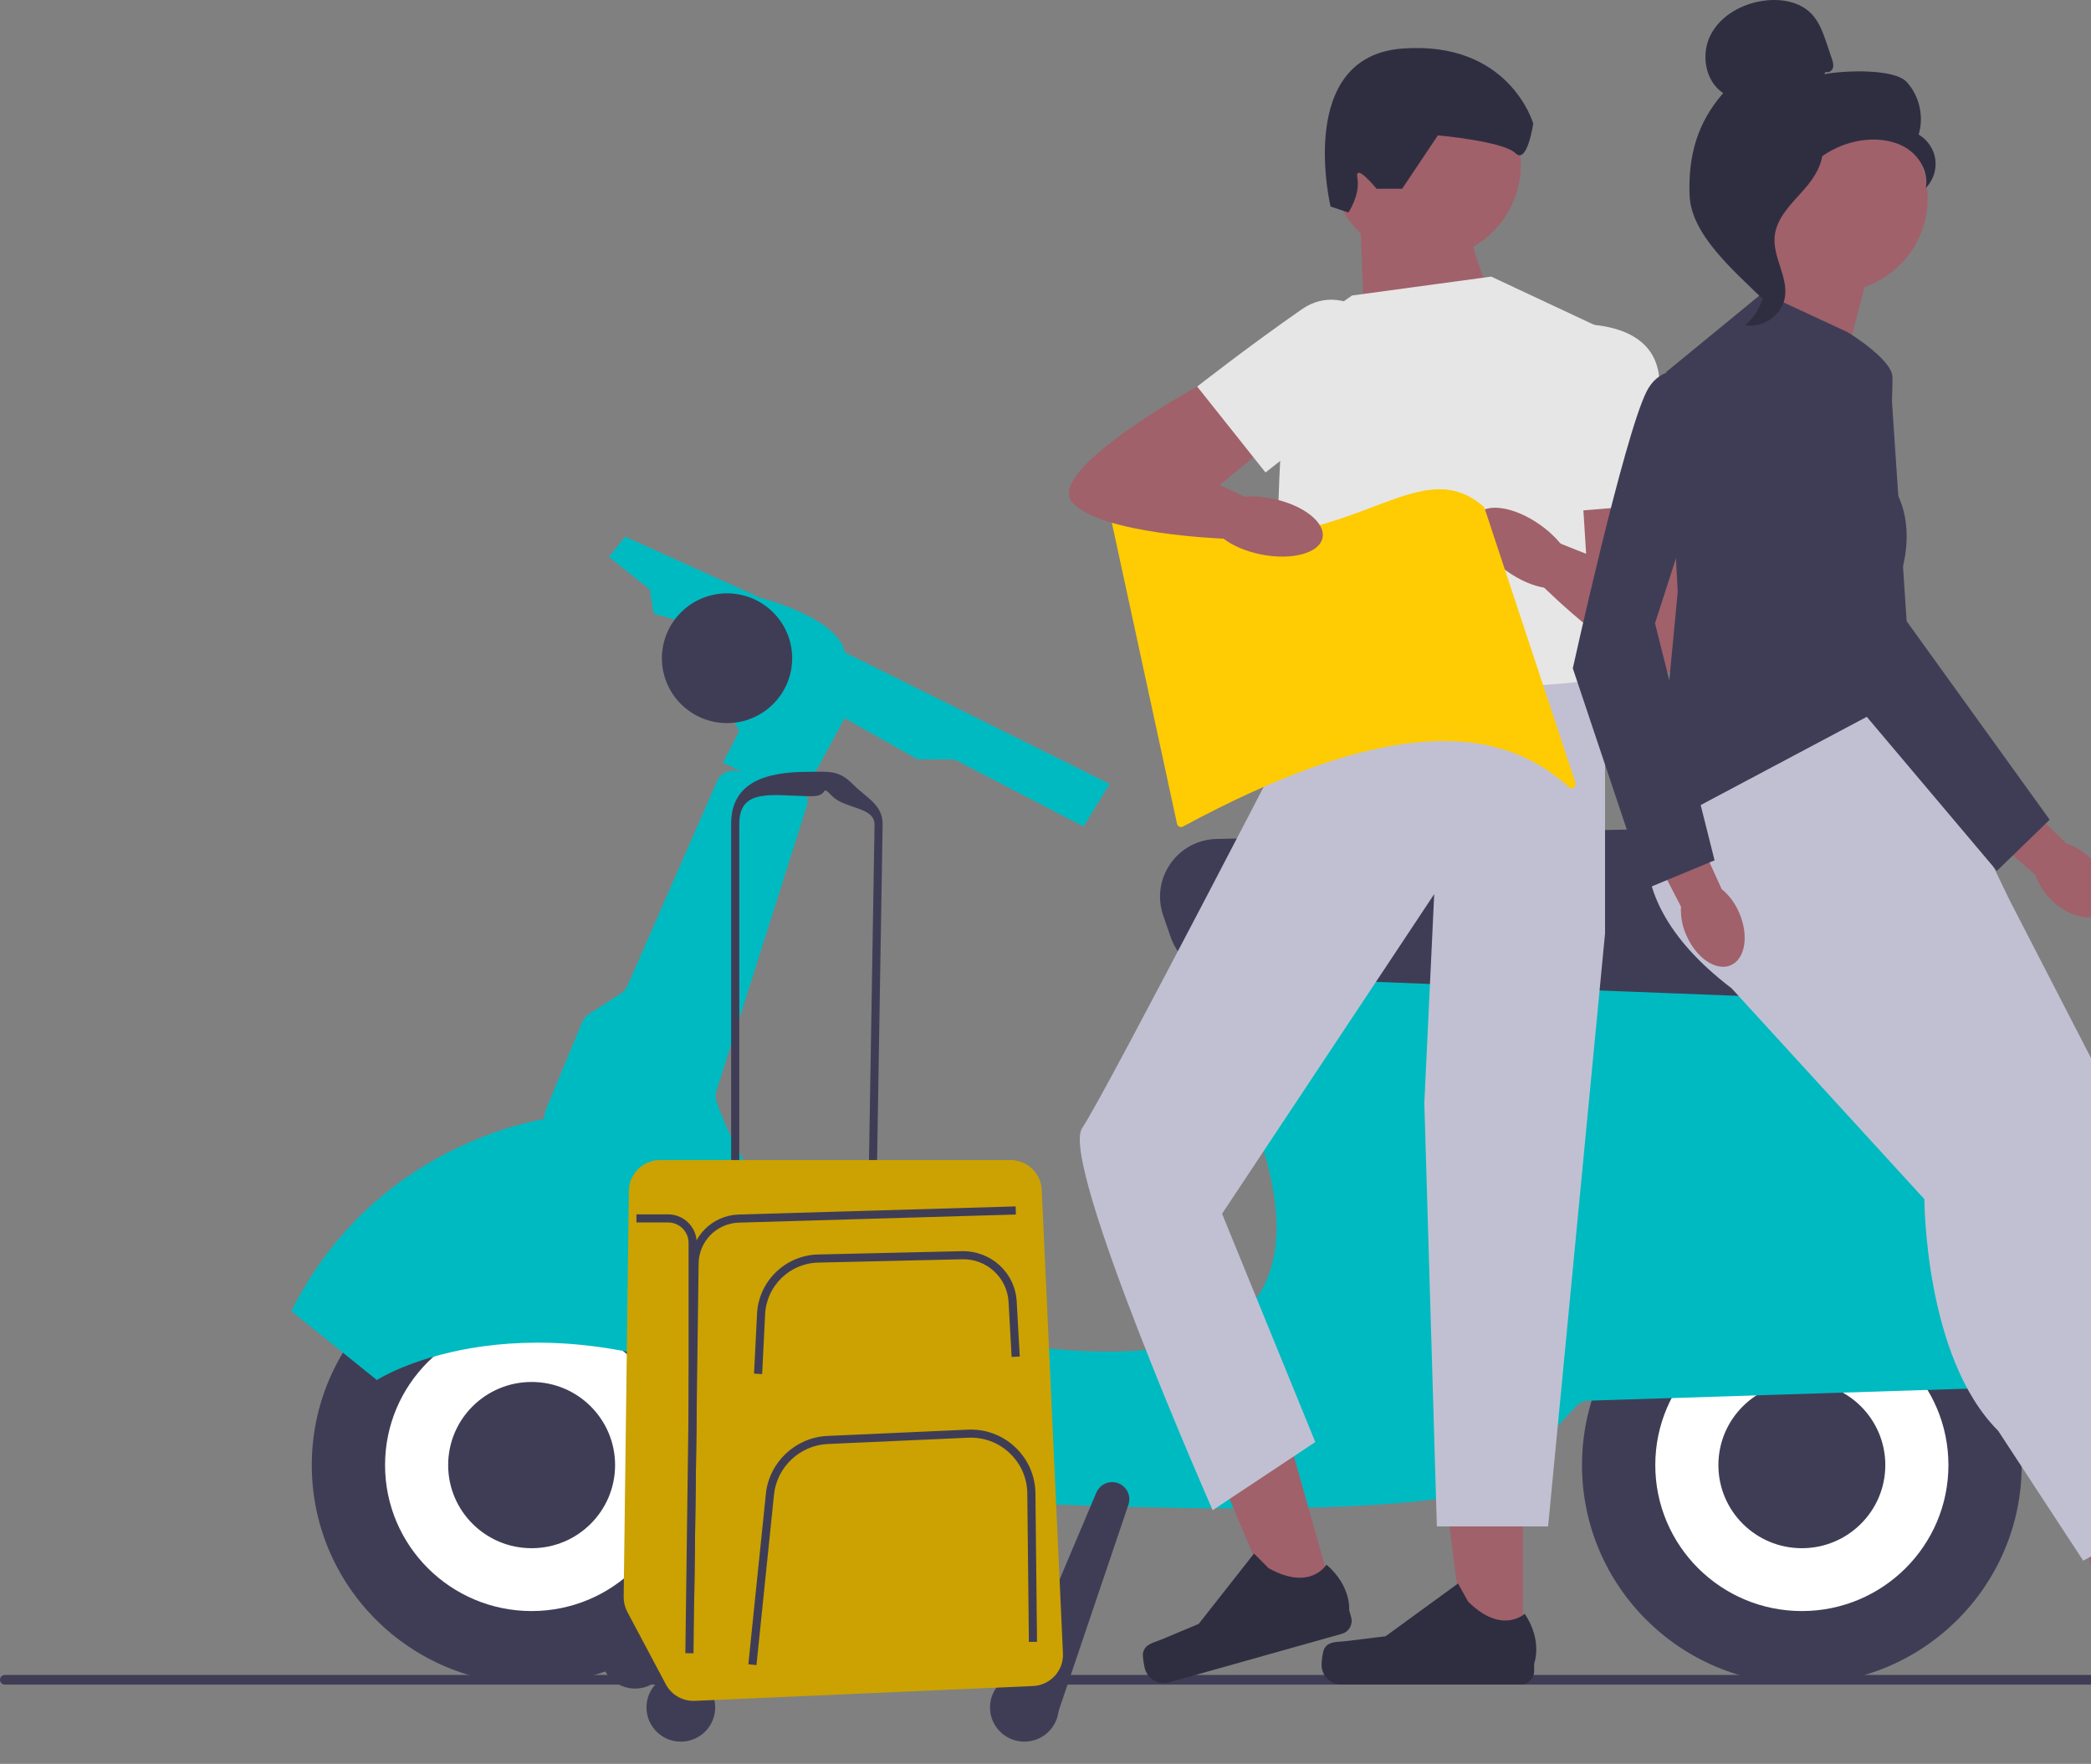 <svg width="441" height="372" viewBox="0 0 441 372" fill="none" xmlns="http://www.w3.org/2000/svg">
    <rect x="0" y="0" width="441" height="372" fill="#808080" stroke="none"/>
    <g clip-path="url(#clip0_959_83143)">
        <path d="M0 354.265C0 354.829 0.455 355.282 1.022 355.282H627.222C627.789 355.282 628.244 354.829 628.244 354.265C628.244 353.701 627.789 353.247 627.222 353.247H1.022C0.455 353.247 0 353.701 0 354.265Z" fill="#3F3D56"/>
        <path d="M380.018 355.163C405.626 355.163 426.385 334.489 426.385 308.987C426.385 283.484 405.626 262.811 380.018 262.811C354.41 262.811 333.651 283.484 333.651 308.987C333.651 334.489 354.41 355.163 380.018 355.163Z" fill="#3F3D56"/>
        <path d="M380.019 339.771C397.09 339.771 410.93 325.988 410.93 308.987C410.93 291.985 397.09 278.203 380.019 278.203C362.947 278.203 349.107 291.985 349.107 308.987C349.107 325.988 362.947 339.771 380.019 339.771Z" fill="white"/>
        <path d="M380.018 326.516C389.74 326.516 397.62 318.668 397.62 308.987C397.62 299.305 389.74 291.457 380.018 291.457C370.297 291.457 362.416 299.305 362.416 308.987C362.416 318.668 370.297 326.516 380.018 326.516Z" fill="#3F3D56"/>
        <path d="M112.122 355.163C137.729 355.163 158.488 334.489 158.488 308.987C158.488 283.484 137.729 262.811 112.122 262.811C86.514 262.811 65.755 283.484 65.755 308.987C65.755 334.489 86.514 355.163 112.122 355.163Z" fill="#3F3D56"/>
        <path d="M112.121 339.771C129.193 339.771 143.032 325.988 143.032 308.987C143.032 291.985 129.193 278.203 112.121 278.203C95.049 278.203 81.21 291.985 81.21 308.987C81.21 325.988 95.049 339.771 112.121 339.771Z" fill="white"/>
        <path d="M443.446 287.027C437.41 271.866 416.305 225.545 378.713 210.213C378.421 210.093 378.121 210.016 377.812 209.973L257.249 192.777C255.266 192.495 253.411 193.846 253.094 195.821L250.981 208.819C250.835 209.708 251.024 210.623 251.514 211.384C257.636 220.842 296.876 285.052 234.04 285.052C171.205 285.052 153.886 240.27 151.138 232.36C150.881 231.616 150.872 230.812 151.104 230.06L170.149 169.988C170.484 168.919 170.303 167.825 169.754 166.952L178.125 151.466L193.461 160.111L201.403 160.206L228.511 174.315L234.032 165.336L178.125 137.562C178.125 137.562 178.22 131.132 160.188 126.001L131.853 113.174L128.419 117.45L137.005 124.291L137.864 129.421L143.874 131.132L155.895 154.22L152.461 160.838L156.634 162.865L155.44 162.591C153.714 162.198 151.954 163.087 151.25 164.703L132.308 207.938C132.016 208.596 131.535 209.161 130.926 209.554L124.177 213.89C123.55 214.291 123.052 214.882 122.769 215.574L115.058 234.19C114.818 234.771 114.749 235.379 114.809 235.969C105.201 237.781 76.96 245.614 61.444 276.51L79.476 291.046C79.476 291.046 107.742 272.833 154.453 291.799C162.575 304.386 174.416 314.827 191.52 315.811C236.608 318.41 311.31 320.975 319.896 310.714C326.181 303.198 330.552 298.512 332.449 296.536C333.119 295.844 334.029 295.442 334.991 295.408L440.132 292.064C442.682 291.987 444.374 289.405 443.438 287.045L443.446 287.027Z" fill="#00BAC1"/>
        <path d="M153.336 152.501C160.923 152.501 167.074 146.376 167.074 138.819C167.074 131.263 160.923 125.137 153.336 125.137C145.749 125.137 139.598 131.263 139.598 138.819C139.598 146.376 145.749 152.501 153.336 152.501Z" fill="#3F3D56"/>
        <path d="M373.347 210.272C373.183 210.272 373.02 210.272 372.857 210.264L257.988 205.834C252.905 205.638 248.551 202.414 246.894 197.625L245.323 193.068C244.043 189.356 244.602 185.372 246.851 182.148C249.109 178.924 252.664 177.026 256.605 176.932L375.287 174.212C378.962 174.127 382.5 175.692 384.895 178.514C387.291 181.335 388.27 185.03 387.574 188.664L385.333 200.362C384.226 206.168 379.22 210.264 373.338 210.264L373.347 210.272Z" fill="#3F3D56"/>
        <path d="M112.122 326.516C121.843 326.516 129.724 318.668 129.724 308.987C129.724 299.305 121.843 291.457 112.122 291.457C102.4 291.457 94.519 299.305 94.519 308.987C94.519 318.668 102.4 326.516 112.122 326.516Z" fill="#3F3D56"/>
        <path d="M419.499 259.082C416.751 259.082 414.132 257.62 412.732 255.097L404.034 239.415C402.652 236.926 402.738 234.01 404.249 231.608C405.76 229.196 408.371 227.845 411.204 227.999L426.995 228.803C429.931 228.957 432.576 230.795 433.726 233.497L438.337 244.357C439.179 246.35 439.162 248.522 438.277 250.497C437.393 252.464 435.779 253.943 433.735 254.644L422.04 258.663C421.207 258.954 420.349 259.091 419.507 259.091L419.499 259.082Z" fill="#3F3D56"/>
        <path d="M219.821 363.312C219.692 363.312 219.555 363.312 219.426 363.286L215.923 362.902C214.781 362.773 213.785 362.132 213.201 361.14C212.617 360.148 212.54 358.977 212.986 357.916L231.224 314.784C231.722 313.604 232.829 312.766 234.109 312.604C235.354 312.45 236.564 312.937 237.363 313.904C238.153 314.87 238.393 316.153 237.99 317.333L223.264 360.849C222.766 362.32 221.358 363.304 219.829 363.304L219.821 363.312Z" fill="#3F3D56"/>
        <path d="M314.504 62.321C314.504 62.321 307.833 49.032 309.164 37.078L286.959 48.536L287.818 70.29L314.504 62.321Z" fill="#A0616A"/>
        <path d="M300.723 54.676C311.786 54.676 320.755 45.744 320.755 34.726C320.755 23.708 311.786 14.776 300.723 14.776C289.659 14.776 280.69 23.708 280.69 34.726C280.69 45.744 289.659 54.676 300.723 54.676Z" fill="#A0616A"/>
        <path d="M321.185 347.971H308.958L303.145 301.017H321.185V347.971Z" fill="#A0616A"/>
        <path d="M279.309 347.689C278.931 348.331 278.725 350.391 278.725 351.127C278.725 353.41 280.579 355.257 282.872 355.257H320.721C322.284 355.257 323.554 353.991 323.554 352.435V350.862C323.554 350.862 325.426 346.141 321.571 340.335C321.571 340.335 316.78 344.884 309.619 337.761L307.506 333.956L292.222 345.09L283.748 346.124C281.893 346.355 280.253 346.09 279.3 347.689H279.309Z" fill="#2F2E41"/>
        <path d="M285.147 62.321L314.504 58.336L337.189 68.965L338.52 151.347C338.52 151.347 282.725 157.991 273.933 149.354C265.14 140.718 271.812 71.624 271.812 71.624L285.155 62.321H285.147Z" fill="#E6E6E6"/>
        <path d="M295.708 39.806H290.324C290.324 39.806 285.653 34.076 286.28 37.565C286.907 41.054 284.391 44.808 284.391 44.808L280.622 43.559C280.622 43.559 273.083 11.98 295.708 10.244C318.333 8.508 323.365 26.038 323.365 26.038C323.365 26.038 322.111 34.803 319.596 32.298C317.08 29.792 303.256 28.544 303.256 28.544L295.717 39.814L295.708 39.806Z" fill="#2F2E41"/>
        <path d="M281.464 337.419L269.709 340.72L251.3 297.118L268.662 292.235L281.464 337.419Z" fill="#A0616A"/>
        <path d="M241.09 348.484C240.901 349.203 241.271 351.238 241.468 351.956C242.086 354.154 244.379 355.428 246.586 354.812L283.009 344.568C284.512 344.149 285.388 342.584 284.967 341.088L284.538 339.574C284.538 339.574 285.053 334.529 279.755 329.98C279.755 329.98 276.389 335.658 267.554 330.732L264.48 327.637L252.811 342.482L244.946 345.774C243.228 346.492 241.571 346.689 241.09 348.484Z" fill="#2F2E41"/>
        <path d="M334.51 143.377L338.511 155.434V196.864L326.499 321.916H303.041L300.396 232.651L302.483 188.561L257.739 255.978L277.402 304.13L255.755 318.504C255.755 318.504 223.384 245.041 228.227 237.918C233.07 230.804 276.449 146.772 276.449 146.772C276.449 146.772 334.493 144.711 334.493 143.385L334.51 143.377Z" fill="#C1C0D2"/>
        <path d="M346.523 95.542L352.971 106.06C352.971 106.06 362.09 141.752 352.971 141.898C343.853 142.043 325.443 123.709 325.443 123.709L327.848 114.141L334.519 116.8L333.188 95.542H346.532H346.523Z" fill="#A0616A"/>
        <path d="M326.508 68.802C326.508 68.802 347.854 65.057 349.854 78.97C351.855 92.882 352.971 106.068 352.971 106.068L329.839 107.975L326.508 68.802Z" fill="#E6E6E6"/>
        <path d="M331.145 122.545C333.076 119.844 330.249 114.539 324.83 110.695C319.41 106.851 313.452 105.924 311.52 108.625C309.589 111.325 312.417 116.63 317.836 120.474C323.255 124.318 329.214 125.245 331.145 122.545Z" fill="#A0616A"/>
        <path d="M445.215 349.801L454.446 347.817L451.14 311.441L437.53 314.365L445.215 349.801Z" fill="#A0616A"/>
        <path d="M461.719 347.022L469.412 341.584L452.007 309.431L440.647 317.452L461.719 347.022Z" fill="#A0616A"/>
        <path d="M350.842 167.149C350.842 167.149 336.494 186.577 365.19 208.425L423.792 189.775L402.859 146.301L384.32 136.177L350.833 167.14L350.842 167.149Z" fill="#C1C0D2"/>
        <path d="M423.801 189.784L446.521 233.848L460.877 325.567L442.94 326.756L424.994 239.808L393.302 192.76L415.429 182.635" fill="#C1C0D2"/>
        <path d="M365.198 194.59V208.434L405.864 252.908C405.864 252.908 405.864 286.258 421.414 301.744L439.351 329.142L454.901 320.804L432.181 241.005L391.516 188.595L365.207 194.59H365.198Z" fill="#C1C0D2"/>
        <path d="M394.092 57.353L386.433 86.435L357.23 80.714C357.23 80.714 377.606 59.79 374.738 50.255L394.101 57.353H394.092Z" fill="#A0616A"/>
        <path d="M371.775 61.739L389.712 70.077C389.712 70.077 398.943 75.695 399.115 79.44C399.286 83.186 398.084 101.049 398.084 101.049C398.084 101.049 405.263 108.198 400.48 122.487L402.875 146.31L349.056 174.896L353.838 124.872L351.443 78.422L371.775 61.748V61.739Z" fill="#3F3D56"/>
        <path d="M355.676 197.292C357.779 202.089 361.97 204.902 365.035 203.568C368.1 202.234 368.882 197.266 366.787 192.469C365.971 190.536 364.709 188.835 363.094 187.492L353.933 167.269L344.496 171.749L354.525 191.212C354.413 193.298 354.808 195.385 355.676 197.292Z" fill="#A0616A"/>
        <path d="M365.198 81.398C365.198 81.398 352.044 73.061 347.261 82.587C342.478 92.113 331.711 140.948 331.711 140.948L347.261 187.398L361.609 181.446L349.047 131.456L365.189 81.398H365.198Z" fill="#3F3D56"/>
        <path d="M432.628 189.792C436.355 193.486 441.292 194.564 443.653 192.195C446.015 189.826 444.898 184.927 441.172 181.233C439.704 179.736 437.892 178.616 435.9 177.958L419.903 162.514L412.785 170.142L429.305 184.55C429.975 186.534 431.117 188.33 432.628 189.784V189.792Z" fill="#A0616A"/>
        <path d="M398.609 78.551C398.609 78.551 375.674 77.618 374.747 88.231C373.828 98.842 389.507 146.199 389.507 146.199L421.148 183.678L432.285 172.878L402.12 131.012L398.617 78.551H398.609Z" fill="#3F3D56"/>
        <path d="M331.454 164.541L312.298 106.624C296.808 93.036 280.004 125.762 234.899 107.206L249.084 172.716C283.19 154.357 312.538 147.165 331.454 164.541Z" fill="#FFCB03"/>
        <path d="M249.084 174.426C248.964 174.426 248.835 174.4 248.724 174.349C248.475 174.238 248.303 174.016 248.243 173.751L234.058 108.24C233.989 107.933 234.101 107.608 234.35 107.402C234.599 107.197 234.934 107.146 235.226 107.266C260.848 117.801 277.385 111.533 289.466 106.949C298.645 103.469 305.892 100.715 312.864 106.829C312.976 106.932 313.062 107.06 313.113 107.206L332.27 165.123C332.39 165.49 332.244 165.901 331.918 166.106C331.591 166.32 331.153 166.277 330.87 166.012C314.247 150.74 288.384 153.373 249.496 174.315C249.368 174.383 249.23 174.418 249.084 174.418V174.426ZM236.076 109.455L249.677 172.28C286.993 152.381 312.555 149.311 329.668 162.762L311.542 107.975C305.403 102.742 298.954 105.188 290.067 108.557C277.96 113.149 261.466 119.408 236.076 109.463V109.455Z" fill="#FFCB03"/>
        <path d="M264.608 79.029L252.484 81.526C252.484 81.526 220.079 99.287 226.209 106.017C232.331 112.747 258.357 113.61 258.357 113.61L263.732 105.324L257.224 102.289L273.727 88.735L264.608 79.029Z" fill="#A0616A"/>
        <path d="M297.889 75.31C297.889 75.31 286.048 57.224 274.482 65.279C262.916 73.334 252.492 81.526 252.492 81.526L266.9 99.646L297.897 75.31H297.889Z" fill="#E6E6E6"/>
        <path d="M278.926 113.422C279.586 110.173 274.835 106.473 268.314 105.159C261.793 103.845 255.971 105.414 255.311 108.663C254.65 111.912 259.402 115.612 265.923 116.926C272.444 118.24 278.265 116.672 278.926 113.422Z" fill="#A0616A"/>
        <path d="M133.93 356.121C137.932 356.121 141.177 352.89 141.177 348.904C141.177 344.918 137.932 341.687 133.93 341.687C129.927 341.687 126.683 344.918 126.683 348.904C126.683 352.89 129.927 356.121 133.93 356.121Z" fill="#3F3D56"/>
        <path d="M143.59 367.314C147.592 367.314 150.837 364.083 150.837 360.097C150.837 356.111 147.592 352.88 143.59 352.88C139.587 352.88 136.343 356.111 136.343 360.097C136.343 364.083 139.587 367.314 143.59 367.314Z" fill="#3F3D56"/>
        <path d="M216.042 367.314C220.044 367.314 223.289 364.083 223.289 360.097C223.289 356.111 220.044 352.88 216.042 352.88C212.039 352.88 208.795 356.111 208.795 360.097C208.795 364.083 212.039 367.314 216.042 367.314Z" fill="#3F3D56"/>
        <path d="M154.202 252.096V173.725C154.202 164.952 161.569 162.78 170.379 162.78C174.698 162.78 176.793 162.284 179.824 165.345C182.855 168.406 186.221 169.68 186.152 173.982L184.881 250.882L154.193 252.088L154.202 252.096ZM171.237 167.919C163.372 167.919 155.919 165.901 155.919 173.734V250.326L183.198 249.249L184.443 173.965C184.504 170.125 178.235 170.655 175.539 167.919C172.835 165.183 175.101 167.919 171.246 167.919H171.237Z" fill="#3F3D56"/>
        <path d="M132.633 251.147L131.534 336.77C131.517 337.873 131.783 338.959 132.298 339.933L140.421 355.214C141.614 357.463 144.001 358.823 146.552 358.712L217.871 355.582C221.52 355.42 224.345 352.341 224.182 348.707L219.708 250.942C219.545 247.427 216.643 244.657 213.105 244.657H139.236C135.621 244.657 132.676 247.556 132.624 251.156L132.633 251.147Z" fill="#CBA202"/>
        <path d="M160.746 289.79L159.028 289.704L159.664 277.032C160.007 270.208 165.648 264.735 172.509 264.573L202.879 263.871C209.01 263.769 214.093 268.395 214.428 274.5L215.072 286.087L213.355 286.181L212.711 274.594C212.419 269.421 208.083 265.453 202.914 265.582L172.543 266.283C166.576 266.42 161.673 271.183 161.372 277.117L160.737 289.79H160.746Z" fill="#3F3D56"/>
        <path d="M159.535 351.17L157.826 350.999L161.527 315.033C162.214 308.38 167.786 303.138 174.492 302.839L204.116 301.513C207.851 301.342 211.397 302.659 214.11 305.216C216.824 307.773 218.335 311.227 218.378 314.947L218.713 346.261L216.995 346.279L216.66 314.964C216.626 311.715 215.304 308.696 212.934 306.456C210.564 304.215 207.447 303.07 204.201 303.215L174.578 304.54C168.714 304.806 163.845 309.38 163.244 315.195L159.543 351.161L159.535 351.17Z" fill="#3F3D56"/>
        <path d="M146.26 348.681L144.543 348.656L145.625 266.462C145.702 260.844 150.176 256.312 155.817 256.141L214.205 254.431L214.256 256.141L155.868 257.851C151.146 257.988 147.402 261.776 147.342 266.479L146.26 348.673V348.681Z" fill="#3F3D56"/>
        <path d="M146.415 336.975H145.221V262.118C145.221 259.749 143.289 257.817 140.902 257.817H134.23V256.107H140.902C144.053 256.107 146.646 258.527 146.913 261.588C146.93 261.759 146.938 261.939 146.938 262.118V297.563L146.415 336.975Z" fill="#3F3D56"/>
        <path d="M406.559 41.806C406.559 52.769 397.638 61.654 386.63 61.654C375.622 61.654 366.701 52.769 366.701 41.806C366.701 30.844 375.622 21.959 386.63 21.959C397.638 21.959 406.559 30.844 406.559 41.806Z" fill="#A0616A"/>
        <path d="M385.041 15.127C385.617 15.46 386.389 14.956 386.578 14.315C386.767 13.673 386.544 12.998 386.338 12.365C385.977 11.305 385.625 10.253 385.265 9.192C384.5 6.943 383.693 4.618 382.045 2.907C379.555 0.325 375.588 -0.334 372.024 0.145C367.448 0.761 362.931 3.224 360.802 7.311C358.672 11.399 359.583 17.094 363.429 19.642C357.943 25.901 356.036 32.879 356.337 41.174C356.637 49.477 365.722 57.113 371.647 62.962C372.969 62.167 374.171 58.421 373.441 57.062C372.711 55.702 373.759 54.129 372.857 52.872C371.956 51.623 371.2 53.616 372.11 52.367C372.685 51.58 370.444 49.776 371.295 49.306C375.425 47.031 376.798 41.901 379.392 37.975C382.526 33.238 387.875 30.032 393.551 29.501C396.676 29.211 399.973 29.741 402.532 31.545C405.091 33.349 406.748 36.573 406.155 39.643C407.692 38.087 408.457 35.812 408.173 33.649C407.881 31.485 406.55 29.484 404.653 28.381C405.803 24.593 404.816 20.232 402.146 17.307C399.475 14.374 388.648 14.879 384.749 15.649L385.05 15.136L385.041 15.127Z" fill="#2F2E41"/>
        <path d="M384.441 29.613C379.28 30.168 375.554 34.623 372.402 38.737C370.591 41.105 368.684 43.722 368.736 46.706C368.779 49.716 370.805 52.307 371.776 55.155C373.355 59.824 371.818 65.373 368.058 68.572C371.776 69.273 375.794 66.502 376.429 62.782C377.176 58.464 373.888 54.291 374.274 49.922C374.618 46.074 377.666 43.115 380.25 40.233C382.843 37.351 385.273 33.538 384.08 29.86L384.441 29.613Z" fill="#2F2E41"/>
    </g>
    <defs>
        <clipPath id="clip0_959_83143">
            <rect width="530" height="372" fill="white"/>
        </clipPath>
    </defs>
</svg>
